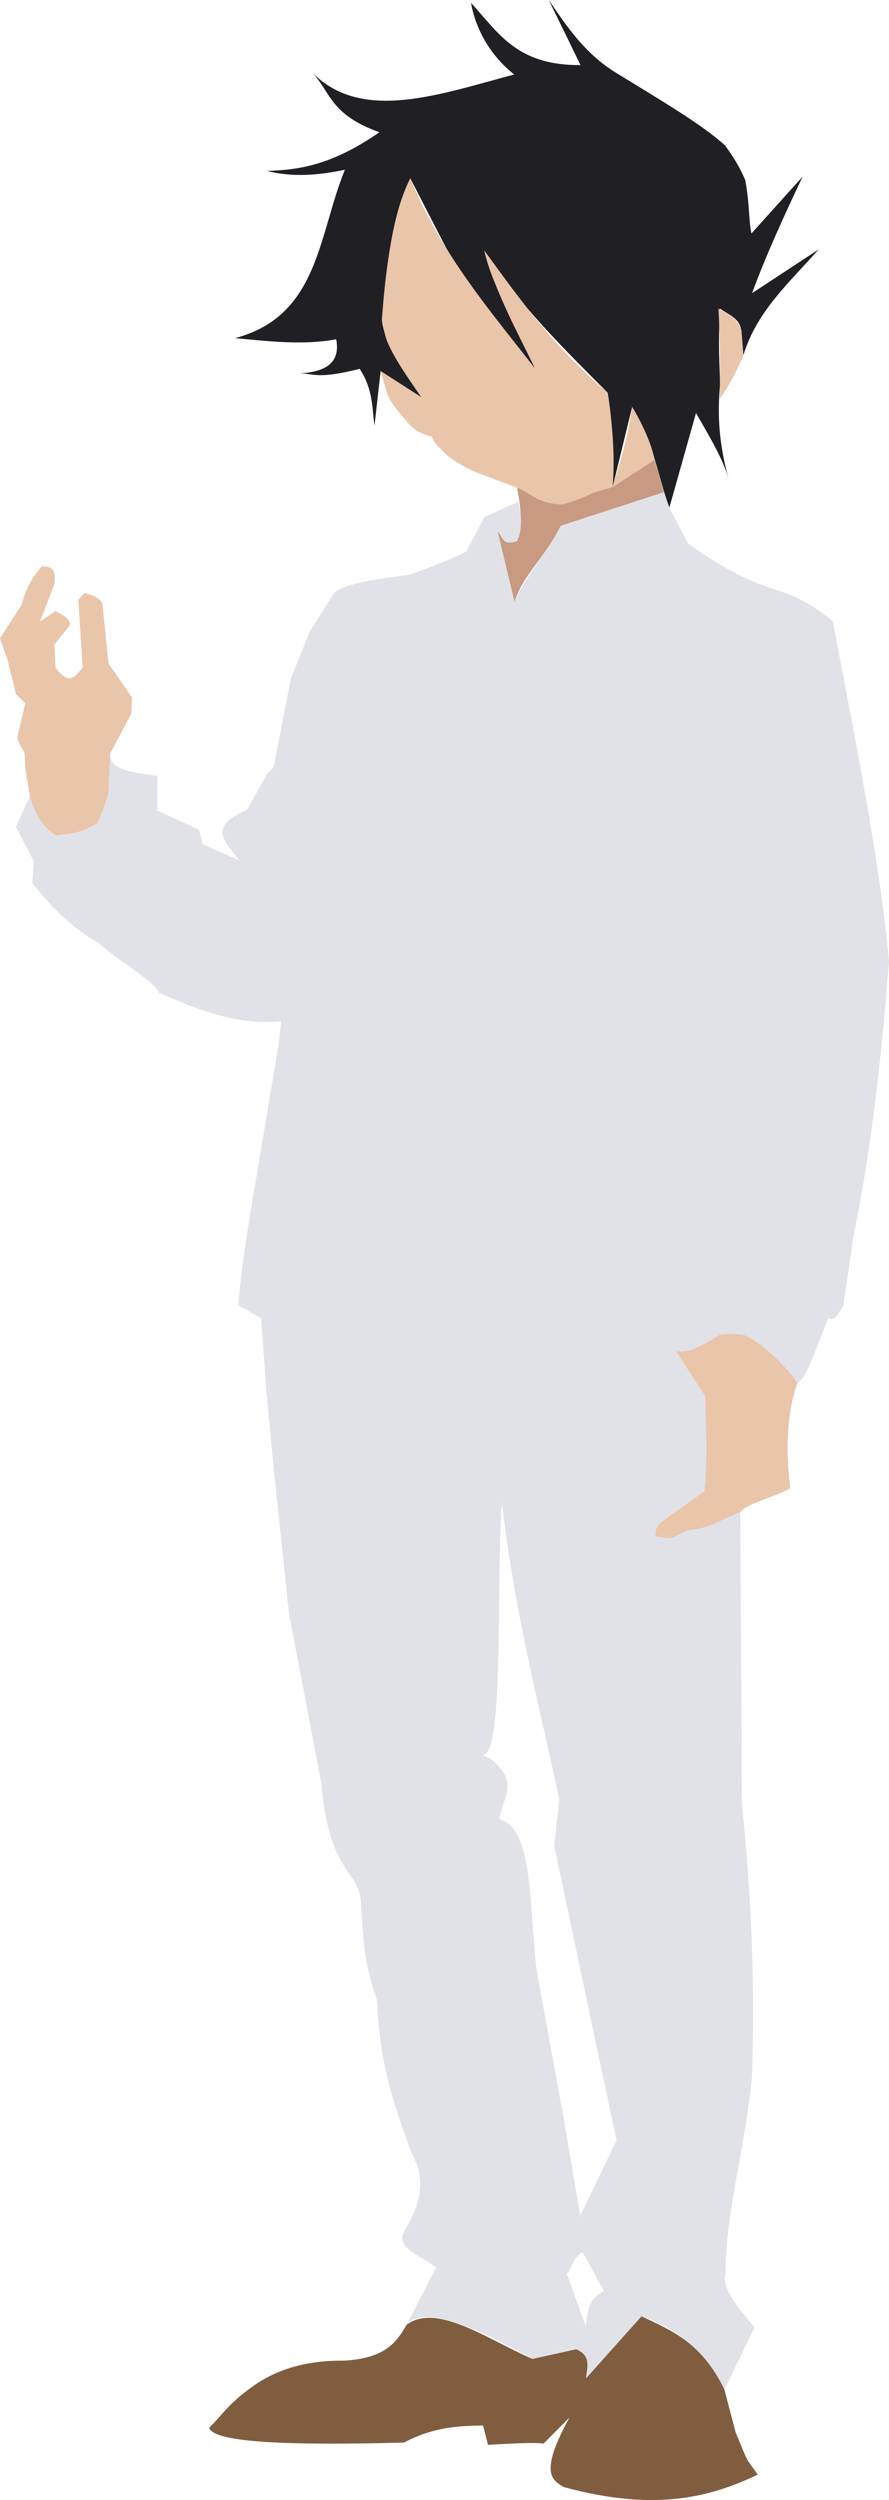 <svg width="292" height="821" viewBox="0 0 292 821" fill="none" xmlns="http://www.w3.org/2000/svg">
<path d="M144.081 76.665C148.884 85.779 150.323 89.509 156.938 97.83C164.552 107.408 162.238 103.833 175.747 121.041C170.15 107.78 161.954 94.911 159.07 82.276C170.28 99.96 185.055 114.359 199.598 128.971C201.411 140.01 201.258 149.962 201.219 159.976L207.629 133.672C214.773 145.085 215.784 155.691 219.861 166.7L228.609 135.627C232.895 143.155 237.593 150.846 239.314 157.361C236.714 147.472 235.543 139.088 236.376 127.943C236.855 123.606 235.616 117.949 236.477 101.327C238.843 103.069 242.803 104.412 243.367 108.052L244.178 116.643C248.526 102.193 259.462 92.6 268.899 81.903L247.015 96.284C251.711 83.521 257.605 70.758 263.631 57.995L246.812 76.673C245.789 71.512 246.288 67.257 244.786 59.115C243.124 55.33 241.467 52.341 238.2 47.815C230.7 40.898 216.384 32.55 202.346 23.908C191.698 17.352 185.748 7.969 180.246 0L190.681 21.386C169.798 21.486 163.971 11.073 154.713 0.934C156.189 9.449 160.925 18.147 168.898 24.468C144.514 30.896 119.064 40.334 102.737 24.001C108.684 30.597 108.681 37.729 124.622 43.426C108.978 54.299 98.059 55.809 87.742 56.127C95.797 58.243 104.411 57.608 113.274 55.753C104.464 77.438 104.719 103.78 77.205 111.04C88.509 112.106 99.872 113.416 110.437 111.414C111.904 119.318 106.734 122.084 98.684 122.62C103.601 122.758 104.443 124.548 118.137 121.126C122.549 127.866 122.164 133.723 123.001 139.804L125.027 121.873L138.401 130.465C133.084 122.414 126.767 114.782 125.432 105.063C126.952 87.609 128.747 70.494 134.767 58.571L144.081 76.665Z" fill="#201F24"/>
<path d="M235.971 101.328C236.543 110.691 236.549 121.969 236.459 130.935C238.874 127.496 241.762 122.617 244.178 116.643L243.539 108.41C241.465 103.249 238.033 102.766 235.971 101.328Z" fill="#E9C5AA"/>
<path d="M134.767 58.571C129.276 70.08 126.737 86.537 125.432 105.063C127.314 110.593 123.805 109.635 138.401 130.465L125.027 121.873L127.256 129.531C128.723 133.089 131.695 135.953 134.146 139.057C135.635 140.604 137.694 142.507 141.846 143.353C142.859 146.082 144.075 146.411 145.088 147.835C148.497 151.303 152.246 153.198 156.031 154.933L169.81 160.163L178.118 164.459C179.697 165.072 181.354 165.656 184.805 165.579C189.575 164.736 192.431 163.186 195.342 161.657L201.219 159.976C201.888 151.87 201.598 141.998 199.598 128.971C181.362 113.325 171.403 99.126 159.07 82.276C162.692 95.912 169.575 108.345 175.747 121.041C162.322 103.653 145.069 83.897 134.767 58.571Z" fill="#E9C5AA"/>
<path d="M207.629 133.672C206.039 144.704 203.533 151.944 201.218 159.976L214.998 151.011C214.013 145.774 211.311 139.904 207.629 133.672Z" fill="#E9C5AA"/>
<path d="M169.81 160.163C171.049 166.431 171.765 172.853 169.845 177.665C163.929 179.403 165.838 175.526 163.427 174.545L168.999 197.705C171.87 188.57 178.608 183.73 184.197 172.677L218.037 161.657L214.998 151.011L201.218 159.976L195.342 161.657C197.634 160.525 188.996 164.922 184.805 165.579C177.544 165.77 175.014 162.281 169.81 160.163H169.81Z" fill="#C89A82"/>
<path d="M184.197 172.677L218.037 161.657L219.861 166.7L225.94 178.374C253.24 198.122 255.928 189.532 273.56 204.056C280.894 242.928 289.047 282.935 292 315.75C289.596 346.008 286.439 376.266 280.247 406.524L277.005 428.937C275.396 431.276 273.787 434.424 272.179 432.732C268.749 440.48 265.039 452.955 262.005 453.996C257.068 448.497 253.128 442.632 244.583 438.463L236.477 438.276C231.434 441.513 226.388 444.766 222.09 443.88L231.614 458.448C232.185 468.846 232.447 479.243 231.411 489.64L216.822 500.1C215.638 501.482 215.237 502.936 215.403 504.443C217.383 505.023 219.37 505.532 221.482 504.769L225.839 502.528C232.825 501.652 237.41 498.562 243.164 496.551L243.665 591.879C246.306 617.986 248.127 646.149 247.015 681.649C244.916 704.885 238.291 726.451 238.301 746.648C236.827 751.689 243.17 758.485 247.82 764.366L237.933 784.705C232.307 773.741 223.889 765.167 210.709 760.668L192.501 781.023L192.358 763.325C193.131 759.349 192.974 755.135 198.386 752.347L191.222 739.404L190.649 727.518L202.541 702.82C195.712 671.437 188.882 638.369 182.052 606.143L183.701 590.932C177.112 559.628 169.479 532.175 164.857 493.617C162.81 521.99 165.805 577.664 158.266 576.295C160.507 577.182 162.711 577.915 166.004 583.162C168.023 587.917 164.669 592.672 163.998 597.426C175.481 600.135 173.77 627.694 176.32 647.35L185.49 697.537L190.649 727.914L191.492 739.55C188.409 741.163 187.868 744.338 186.223 746.835L192.505 764.205L192.708 774.851L189.263 771.489L174.876 774.664C149.785 760.503 137.64 758.274 133.538 763.458L143.264 744.593C138.486 740.854 129.351 738.118 132.93 732.452C138.072 723.798 140.097 716.078 135.361 707.424C128.117 688.176 124.764 676.426 123.843 657C118.901 642.343 119.504 636.071 118.6 626.391C118.798 613.617 108.197 617.026 105.537 585.54L94.934 530.069L89.775 480.938L87.483 456.637L85.763 432.864L78.312 428.637C78.716 421.34 80.334 409.563 82.898 394.299L91.495 343.054L92.355 335.394C77.758 336.805 65.178 331.562 52.091 326.017C51.533 322.737 40.056 316.476 32.461 309.772C20.883 302.929 15.166 295.479 10.612 290.02L11.101 282.907L5.237 271.471L9.822 261.434C12.117 265.748 11.982 270.062 18.419 274.377C24.404 274.205 28.139 272.305 31.888 270.415L35.613 260.641L35.327 256.415L36.186 247.434C35.632 253.011 44.112 253.667 51.661 254.83V266.188L65.417 272.528L66.563 277.282L78.599 282.565C74.775 277.106 67.171 271.719 81.178 265.924L87.769 254.038L89.919 251.792L95.507 222.868L101.811 207.284L109.835 194.605C114.077 191.349 124.324 190.105 134.344 188.786C141.191 186.326 147.859 183.839 153.108 181.134L159.126 169.775L170.183 164.786C171.315 169.33 171.635 174.025 169.844 177.665C164.989 179.514 165.098 176.082 163.427 174.544L168.999 197.705C172.767 188.73 179.35 182.253 184.197 172.677L184.197 172.677Z" fill="#E1E2E8"/>
<path d="M13.779 185.938C9.982 190.172 8.204 194.406 7.092 198.639L0 209.659L2.432 216.57L5.269 227.963L8.308 230.952L5.876 241.225C5.097 243.647 7.714 245.645 8.105 247.575L8.308 252.431L9.822 261.434C11.313 266.804 13.701 271.485 18.419 274.377C22.423 273.951 26.314 273.735 31.888 270.415C33.513 267.157 34.501 263.899 35.613 260.641L36.186 247.434L43.162 234.314L43.364 229.084L35.664 217.877L33.638 198.266C33.135 197.083 32.006 195.9 27.761 194.717L25.735 196.958L27.153 219.185C24.823 221.995 22.66 225.535 18.237 219.185L17.832 211.714L22.898 205.363C23.213 203.118 20.512 201.985 18.237 200.694L13.171 204.056L17.832 191.915C18.683 185.863 16.054 186.228 13.779 185.938Z" fill="#E9C5AA"/>
<path d="M222.09 443.88C225.066 443.525 226.091 444.973 236.478 438.276C238.588 438.14 239.7 437.67 244.583 438.463C251.207 441.534 256.718 447.476 262.005 453.996C259.353 460.777 257.557 472.942 259.578 488.707C253.526 492.112 245.779 493.473 243.165 496.551C237.4 498.551 233.657 501.948 225.839 502.528L221.482 504.77C219.823 505.783 214.135 504.235 215.403 504.443C215.036 502.854 215.709 501.44 216.822 500.1L231.412 489.641C232.409 479.719 231.92 469.102 231.614 458.449L222.09 443.88Z" fill="#E9C5AA"/>
<path d="M133.538 763.458C130.287 769.057 126.7 774.502 112.869 775.225C96.392 775.056 87.244 780.616 82.593 783.971C74.613 789.729 72.704 793.475 68.694 797.265C70.098 802.226 95.771 803.119 132.727 802.121C142.052 797.125 150.403 796.617 158.665 796.518L160.286 802.869C169.339 802.353 176.966 802.024 178.523 802.495L187.034 793.903C177.203 811.886 181.131 814.259 185.008 816.69C216.494 825.334 234.478 819.397 248.898 812.668C244.558 806.35 246.307 810.136 241.598 798.673L237.933 784.705C230.392 769.156 220.472 765.297 210.709 760.668L192.501 781.023C192.704 777.575 194.462 773.798 189.263 771.489L174.876 774.665C160.11 768.201 143.298 756.079 133.538 763.458Z" fill="#805D3F"/>
</svg>
